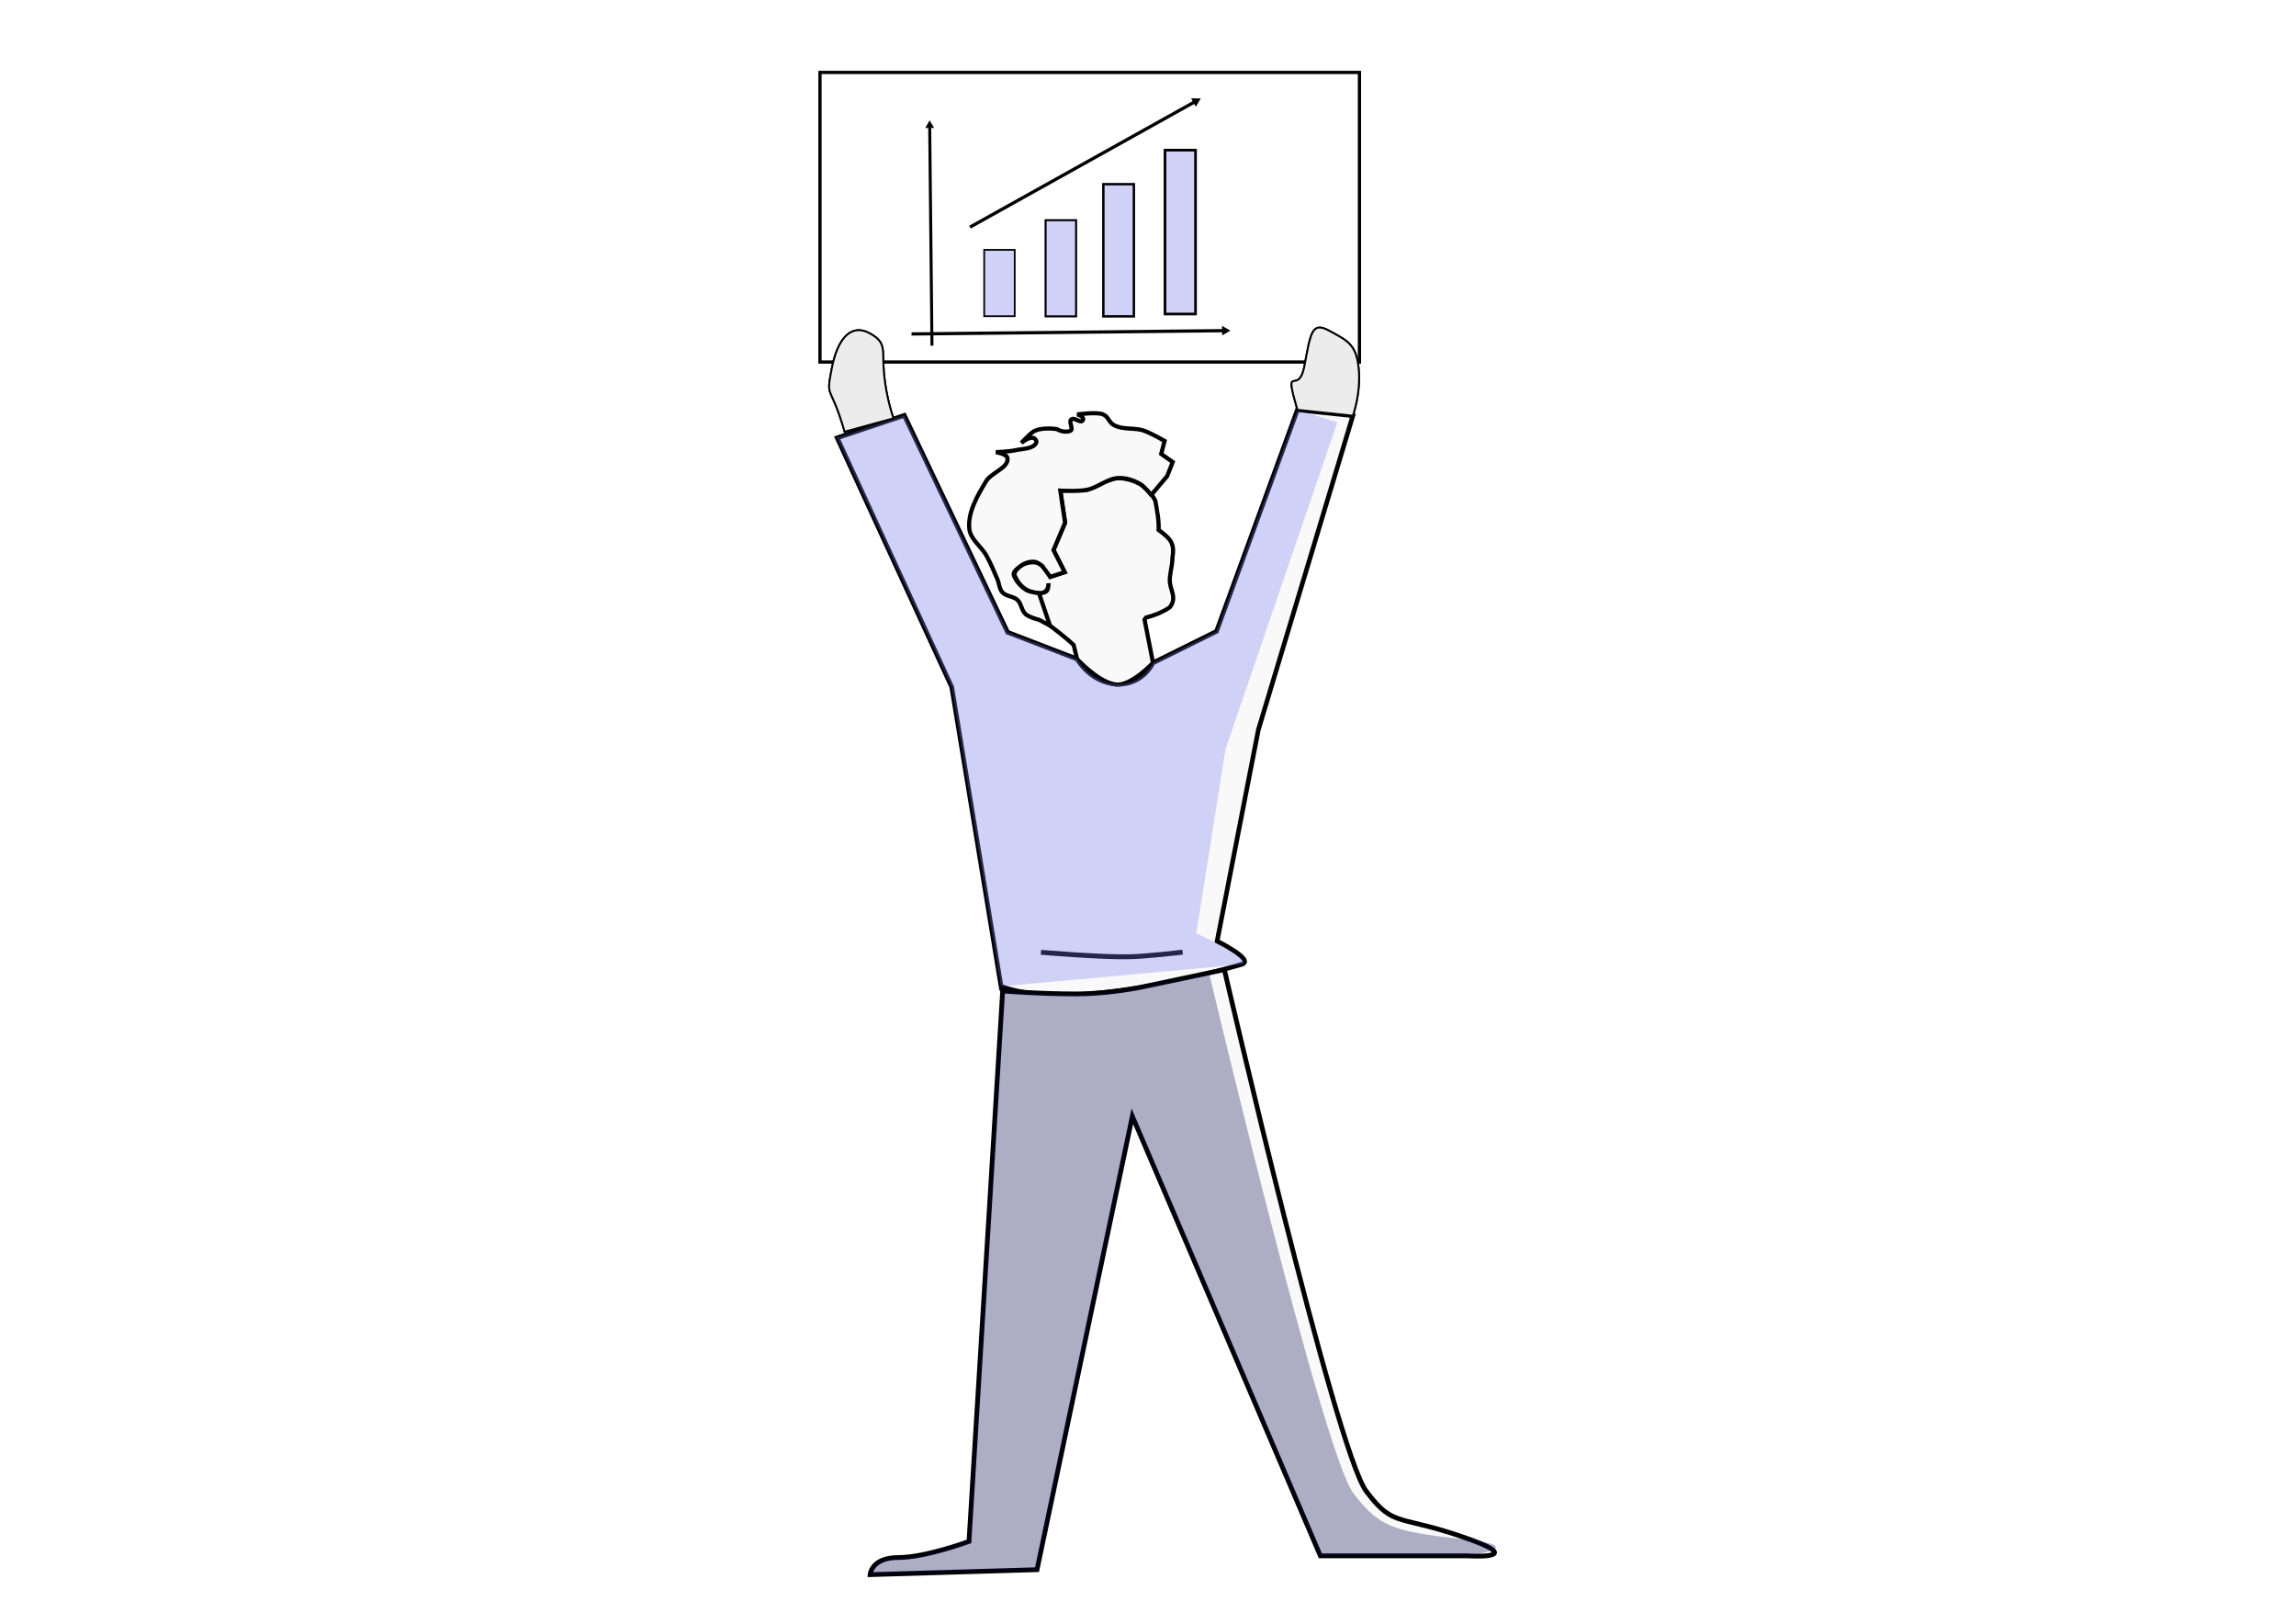 <?xml version="1.0" encoding="UTF-8" standalone="no"?>
<svg
   xmlns:dc="http://purl.org/dc/elements/1.1/"
   xmlns:cc="http://creativecommons.org/ns#"
   xmlns:rdf="http://www.w3.org/1999/02/22-rdf-syntax-ns#"
   xmlns:svg="http://www.w3.org/2000/svg"
   xmlns="http://www.w3.org/2000/svg"
   xmlns:sodipodi="http://sodipodi.sourceforge.net/DTD/sodipodi-0.dtd"
   xmlns:inkscape="http://www.inkscape.org/namespaces/inkscape"
   inkscape:export-ydpi="300"
   inkscape:export-xdpi="300"
   inkscape:export-filename="/home/omkarpathak/Documents/GIT/illustrations/pngs/growth.png"
   sodipodi:docname="test.svg"
   inkscape:version="1.0 (6e3e5246a0, 2020-05-07)"
   id="svg8"
   version="1.1"
   viewBox="0 0 297 210"
   height="210mm"
   width="297mm">
  <defs
     id="defs2">
    <marker
       inkscape:isstock="true"
       style="overflow:visible"
       id="marker3327"
       refX="0"
       refY="0"
       orient="auto"
       inkscape:stockid="TriangleOutL">
      <path
         transform="scale(0.8)"
         style="fill:#000000;fill-opacity:1;fill-rule:evenodd;stroke:#000000;stroke-width:1pt;stroke-opacity:1"
         d="M 5.77,0 -2.88,5 V -5 Z"
         id="path3325" />
    </marker>
    <marker
       inkscape:collect="always"
       inkscape:stockid="TriangleOutL"
       orient="auto"
       refY="0"
       refX="0"
       id="marker3269"
       style="overflow:visible"
       inkscape:isstock="true">
      <path
         id="path3267"
         d="M 5.77,0 -2.88,5 V -5 Z"
         style="fill:#000000;fill-opacity:1;fill-rule:evenodd;stroke:#000000;stroke-width:1pt;stroke-opacity:1"
         transform="scale(0.8)" />
    </marker>
    <marker
       inkscape:collect="always"
       inkscape:isstock="true"
       style="overflow:visible"
       id="TriangleOutL"
       refX="0"
       refY="0"
       orient="auto"
       inkscape:stockid="TriangleOutL">
      <path
         transform="scale(0.8)"
         style="fill:#000000;fill-opacity:1;fill-rule:evenodd;stroke:#000000;stroke-width:1pt;stroke-opacity:1"
         d="M 5.77,0 -2.88,5 V -5 Z"
         id="path3051" />
    </marker>
  </defs>
  <sodipodi:namedview
     inkscape:window-maximized="1"
     inkscape:window-y="0"
     inkscape:window-x="0"
     inkscape:window-height="813"
     inkscape:window-width="1600"
     showgrid="false"
     inkscape:document-rotation="0"
     inkscape:current-layer="layer1"
     inkscape:document-units="mm"
     inkscape:cy="389.1443"
     inkscape:cx="120.84776"
     inkscape:zoom="0.37409746"
     inkscape:pageshadow="2"
     inkscape:pageopacity="0.0"
     borderopacity="1.0"
     bordercolor="#666666"
     pagecolor="#ffffff"
     id="base" />
  <g
     id="layer1"
     inkscape:groupmode="layer"
     inkscape:label="Layer 1">
    <path
       sodipodi:nodetypes="ccccccscccccccc"
       id="path845"
       d="m 149.149,85.724 8.214,-4.07 10.464,-28.65 7.173,0.759 -12.225,40.624 -5.334,27.337 c 0,0 4.973,2.464 3.165,3 0,0 -21.373,6.503 -31.115,2.845 l -6.376,-38.696 -14.823,-32.247 8.686,-2.904 13.361,28.051 8.982,3.456 c 2.622,4.16 7.821,4.342 9.828,0.495 z"
       style="fill:#f9f9f9;stroke:#000000;stroke-width:0.596px;stroke-linecap:butt;stroke-linejoin:miter;stroke-opacity:1" />
    <path
       sodipodi:nodetypes="ccscccccsscssc"
       id="path847"
       d="m 129.7,128.169 -4.357,71.19 c 0,0 -5.623,2.083 -9.141,2.083 -3.518,0 -3.648,2.211 -3.648,2.211 l 21.591,-0.641 12.329,-58.641 24.323,56.853 h 19.05 c 0,0 7.397,0.493 0.647,-1.992 -9.642,-3.55 -10.062,-1.422 -13.768,-6.373 -3.946,-5.272 -18.351,-67.457 -18.351,-67.457 0,0 -5.097,1.092 -10.574,2.235 -1.746,0.364 -5.312,0.916 -8.635,0.912 -4.781,-0.005 -9.467,-0.381 -9.467,-0.381 z"
       style="fill:#f9f9f9;fill-opacity:1;stroke:#000000;stroke-width:0.616;stroke-linecap:butt;stroke-linejoin:miter;stroke-miterlimit:4;stroke-dasharray:none;stroke-opacity:1" />
    <path
       sodipodi:nodetypes="ccccccscscccccscccscccccsccccc"
       inkscape:connector-curvature="0"
       id="path826"
       d="m 137.16,63.455 3.431,-0.1 c 0,0 2.605,-1.374 4.07,-1.531 1.116,0.058 1.935,0.325 2.832,0.774 1.012,0.752 1.558,1.372 1.957,2.174 0.234,1.336 0.481,2.567 0.423,3.771 0,0 1.256,0.872 1.599,1.515 0.347,0.651 0.305,1.326 0.179,2.182 0.017,0.977 -0.398,2.022 -0.323,3.025 0.062,0.844 0.548,1.576 0.407,2.379 -0.066,0.366 -0.228,0.784 -0.559,0.997 -0.88,0.566 -1.877,0.967 -2.928,1.228 l -0.195,0.266 1.097,5.589 c 0,0 -2.791,2.964 -4.707,2.819 -2.241,-0.17 -5.121,-3.314 -5.121,-3.314 l -0.438,-1.805 c -0.934,-0.919 -3.058,-2.507 -3.058,-2.507 0,0 -3.007,-4.206 -1.42,-4.194 1.355,0.013 1.208,-1.289 1.208,-1.289 0,0 0.048,0.83 -0.29,1.062 -0.469,0.322 -1.225,0.25 -1.835,0.078 -0.987,-0.276 -1.8,-1.052 -2.239,-2.161 -0.157,-0.4 0.472,-0.969 0.472,-0.969 0.594,-0.577 1.644,-0.868 2.438,-0.662 0.838,0.22 1.699,1.822 1.699,1.822 l 1.865,-0.608 -1.447,-2.855 1.498,-3.543 z"
       style="opacity:1;fill:#f9f9f9;fill-opacity:1;stroke:#000000;stroke-width:0.539;stroke-linecap:butt;stroke-linejoin:miter;stroke-miterlimit:4;stroke-dasharray:none;stroke-opacity:1" />
    <path
       sodipodi:nodetypes="cccccssscssscscssscsssssssscccssssccccccssscc"
       inkscape:connector-curvature="0"
       id="path847-3"
       d="m 148.918,64.021 2.067,-2.45 0.711,-1.816 -1.489,-1.051 0.442,-1.68 c 0,0 -1.655,-0.94 -2.554,-1.28 -1.351,-0.51 -2.666,-0.095 -3.948,-0.734 -0.763,-0.38 -0.715,-1.143 -1.523,-1.44 -0.828,-0.304 -3.276,0.027 -3.276,0.027 0,0 1.046,0.316 0.696,0.789 -0.286,0.387 -1.068,-0.449 -1.456,-0.15 -0.418,0.323 0.352,1.293 -0.141,1.486 -0.861,0.335 -1.738,-0.225 -1.738,-0.225 0,0 -2.117,-0.329 -3.121,0.382 -0.538,0.38 -1.479,1.417 -1.479,1.417 0,0 1.083,-0.924 1.646,-0.62 0.196,0.106 0.384,0.373 0.292,0.577 -0.375,0.834 -1.77,0.766 -2.704,0.978 -0.827,0.188 -2.525,0.247 -2.525,0.247 0,0 1.41,0.228 1.498,0.76 0.211,1.269 -2.075,1.865 -2.769,3.015 -1.145,1.898 -2.393,4.063 -2.155,6.175 0.153,1.357 1.563,2.256 2.22,3.453 0.54,0.982 0.973,2.016 1.41,3.045 0.236,0.562 0.24,1.252 0.66,1.705 0.475,0.512 1.413,0.479 1.927,0.956 0.532,0.494 0.52,1.383 1.075,1.858 0.465,0.402 1.748,0.726 1.748,0.726 l 1.39,0.747 -1.42,-4.194 c 0,0 -1.177,-0.133 -1.649,-0.422 -0.717,-0.44 -1.299,-1.108 -1.602,-1.878 -0.167,-0.431 0.396,-0.855 0.786,-1.163 0.539,-0.425 1.245,-0.682 1.921,-0.593 0.393,0.052 0.952,0.514 0.952,0.514 l 1.046,1.425 1.865,-0.608 -1.447,-2.855 1.498,-3.543 -0.615,-4.145 c 0,0 2.302,0.123 3.431,-0.101 1.42,-0.281 2.631,-1.458 4.07,-1.531 0.997,-0.052 2,0.298 2.832,0.774 0.594,0.34 1.425,1.423 1.425,1.423 z"
       style="opacity:1;fill:#f9f9f9;stroke:#000000;stroke-width:0.539;stroke-linecap:butt;stroke-linejoin:miter;stroke-miterlimit:4;stroke-dasharray:none;stroke-opacity:1" />
    <path
       sodipodi:nodetypes="cac"
       id="path2872"
       d="m 134.653,123.162 c 0,0 7.551,0.648 11.333,0.583 2.34,-0.039 6.993,-0.599 6.993,-0.599"
       style="fill:none;stroke:#000000;stroke-width:0.635;stroke-linecap:butt;stroke-linejoin:miter;stroke-miterlimit:4;stroke-dasharray:none;stroke-opacity:1" />
    <path
       style="fill:#7779f3;fill-opacity:0.314;stroke:none;stroke-width:0.596px;stroke-linecap:butt;stroke-linejoin:miter;stroke-opacity:1"
       d="m 149.149,85.724 8.214,-4.07 10.464,-28.65 5.165,1.616 -14.472,42.316 -3.769,23.776 c 0,0 7.663,3.475 5.855,4.011 0,0 -18.623,1.735 -31.115,2.845 l -6.376,-38.696 -14.823,-32.247 8.686,-2.904 13.361,28.051 8.982,3.456 c 2.622,4.16 7.821,4.342 9.828,0.495 z"
       id="path2883"
       sodipodi:nodetypes="ccccccscccccccc" />
    <path
       style="fill:#070851;fill-opacity:0.314;stroke:none;stroke-width:0.616;stroke-linecap:butt;stroke-linejoin:miter;stroke-miterlimit:4;stroke-dasharray:none;stroke-opacity:1"
       d="m 129.7,128.169 -4.357,71.19 c 0,0 -5.623,2.083 -9.141,2.083 -3.518,0 -3.648,2.211 -3.648,2.211 l 21.591,-0.641 12.329,-58.641 24.323,56.853 h 19.05 c 0,0 7.787,-1.121 0.647,-1.992 -9.506,-1.16 -11.741,-1.183 -15.447,-6.134 -3.946,-5.272 -18.615,-67.136 -18.615,-67.136 0,0 -3.154,0.532 -8.631,1.675 -1.746,0.364 -5.312,0.916 -8.635,0.912 -4.781,-0.005 -9.467,-0.381 -9.467,-0.381 z"
       id="path2885"
       sodipodi:nodetypes="ccscccccsscssc" />
    <path
       id="path2887"
       d="m 109.256,55.831 c -1.849,-6.43 -2.456,-4.05 -1.665,-8.156 0.792,-4.106 2.621,-5.829 4.909,-4.566 2.288,1.263 1.548,2.12 1.861,5.336 0.313,3.217 1.217,5.657 1.217,5.657 z"
       style="fill:#ececec;fill-opacity:1;stroke:#000000;stroke-width:0.243;stroke-linecap:butt;stroke-linejoin:miter;stroke-miterlimit:4;stroke-dasharray:none;stroke-opacity:1" />
    <path
       sodipodi:nodetypes="cssscc"
       style="fill:#ececec;fill-opacity:1;stroke:#000000;stroke-width:0.243;stroke-linecap:butt;stroke-linejoin:miter;stroke-miterlimit:4;stroke-dasharray:none;stroke-opacity:1"
       d="m 167.826,53.004 c -1.849,-6.43 0.12,-1.563 0.911,-5.669 0.792,-4.106 0.895,-5.829 3.183,-4.566 2.288,1.263 3.517,1.681 3.83,4.898 0.313,3.217 -0.752,6.096 -0.752,6.096 z"
       id="path2889" />
    <rect
       y="9.367"
       x="106.068"
       height="37.456"
       width="69.784"
       id="rect2891"
       style="fill:none;fill-opacity:1;stroke:#000000;stroke-width:0.42;stroke-miterlimit:4;stroke-dasharray:none;stroke-opacity:1;paint-order:stroke fill markers" />
    <path
       style="fill:#ececec;fill-opacity:1;stroke:#000000;stroke-width:0.243;stroke-linecap:butt;stroke-linejoin:miter;stroke-miterlimit:4;stroke-dasharray:none;stroke-opacity:1"
       d="m 109.256,55.831 c -1.849,-6.43 -2.456,-4.05 -1.665,-8.156 0.792,-4.106 2.621,-5.829 4.909,-4.566 2.288,1.263 1.548,2.12 1.861,5.336 0.313,3.217 1.217,5.657 1.217,5.657 z"
       id="path2893" />
    <path
       id="path2895"
       d="m 167.826,53.004 c -1.849,-6.43 0.12,-1.563 0.911,-5.669 0.792,-4.106 0.895,-5.829 3.183,-4.566 2.288,1.263 3.517,1.681 3.83,4.898 0.313,3.217 -0.752,6.096 -0.752,6.096 z"
       style="fill:#ececec;fill-opacity:1;stroke:#000000;stroke-width:0.243;stroke-linecap:butt;stroke-linejoin:miter;stroke-miterlimit:4;stroke-dasharray:none;stroke-opacity:1"
       sodipodi:nodetypes="cssscc" />
    <rect
       y="32.315"
       x="127.309"
       height="8.582"
       width="3.949"
       id="rect2897"
       style="fill:#d0d1f7;fill-opacity:1;stroke:#000000;stroke-width:0.22;stroke-miterlimit:4;stroke-dasharray:none;stroke-opacity:1;paint-order:stroke fill markers" />
    <rect
       style="fill:#d0d1f7;fill-opacity:1;stroke:#000000;stroke-width:0.264;stroke-miterlimit:4;stroke-dasharray:none;stroke-opacity:1;paint-order:stroke fill markers"
       id="rect2899"
       width="3.949"
       height="12.439"
       x="135.253"
       y="28.478" />
    <rect
       y="23.821"
       x="142.724"
       height="17.096"
       width="3.949"
       id="rect2901"
       style="fill:#d0d1f7;fill-opacity:1;stroke:#000000;stroke-width:0.31;stroke-miterlimit:4;stroke-dasharray:none;stroke-opacity:1;paint-order:stroke fill markers" />
    <rect
       style="fill:#d0d1f7;fill-opacity:1;stroke:#000000;stroke-width:0.345;stroke-miterlimit:4;stroke-dasharray:none;stroke-opacity:1;paint-order:stroke fill markers"
       id="rect2903"
       width="3.949"
       height="21.194"
       x="150.699"
       y="19.42" />
    <path
       id="path3225"
       d="M 125.474,29.375 154.693,13.089"
       style="fill:none;stroke:#000000;stroke-width:0.421;stroke-linecap:butt;stroke-linejoin:miter;stroke-miterlimit:1;stroke-dasharray:none;stroke-opacity:1;marker-end:url(#TriangleOutL)" />
    <path
       style="fill:none;stroke:#000000;stroke-width:0.388;stroke-linecap:butt;stroke-linejoin:miter;stroke-miterlimit:1;stroke-dasharray:none;stroke-opacity:1;marker-end:url(#marker3269)"
       d="M 120.556,44.705 120.259,16.22"
       id="path3265" />
    <path
       id="path3323"
       d="m 117.912,43.191 40.528,-0.428"
       style="fill:none;stroke:#000000;stroke-width:0.418;stroke-linecap:butt;stroke-linejoin:miter;stroke-miterlimit:1;stroke-dasharray:none;stroke-opacity:1;marker-end:url(#marker3327)" />
  </g>
</svg>
